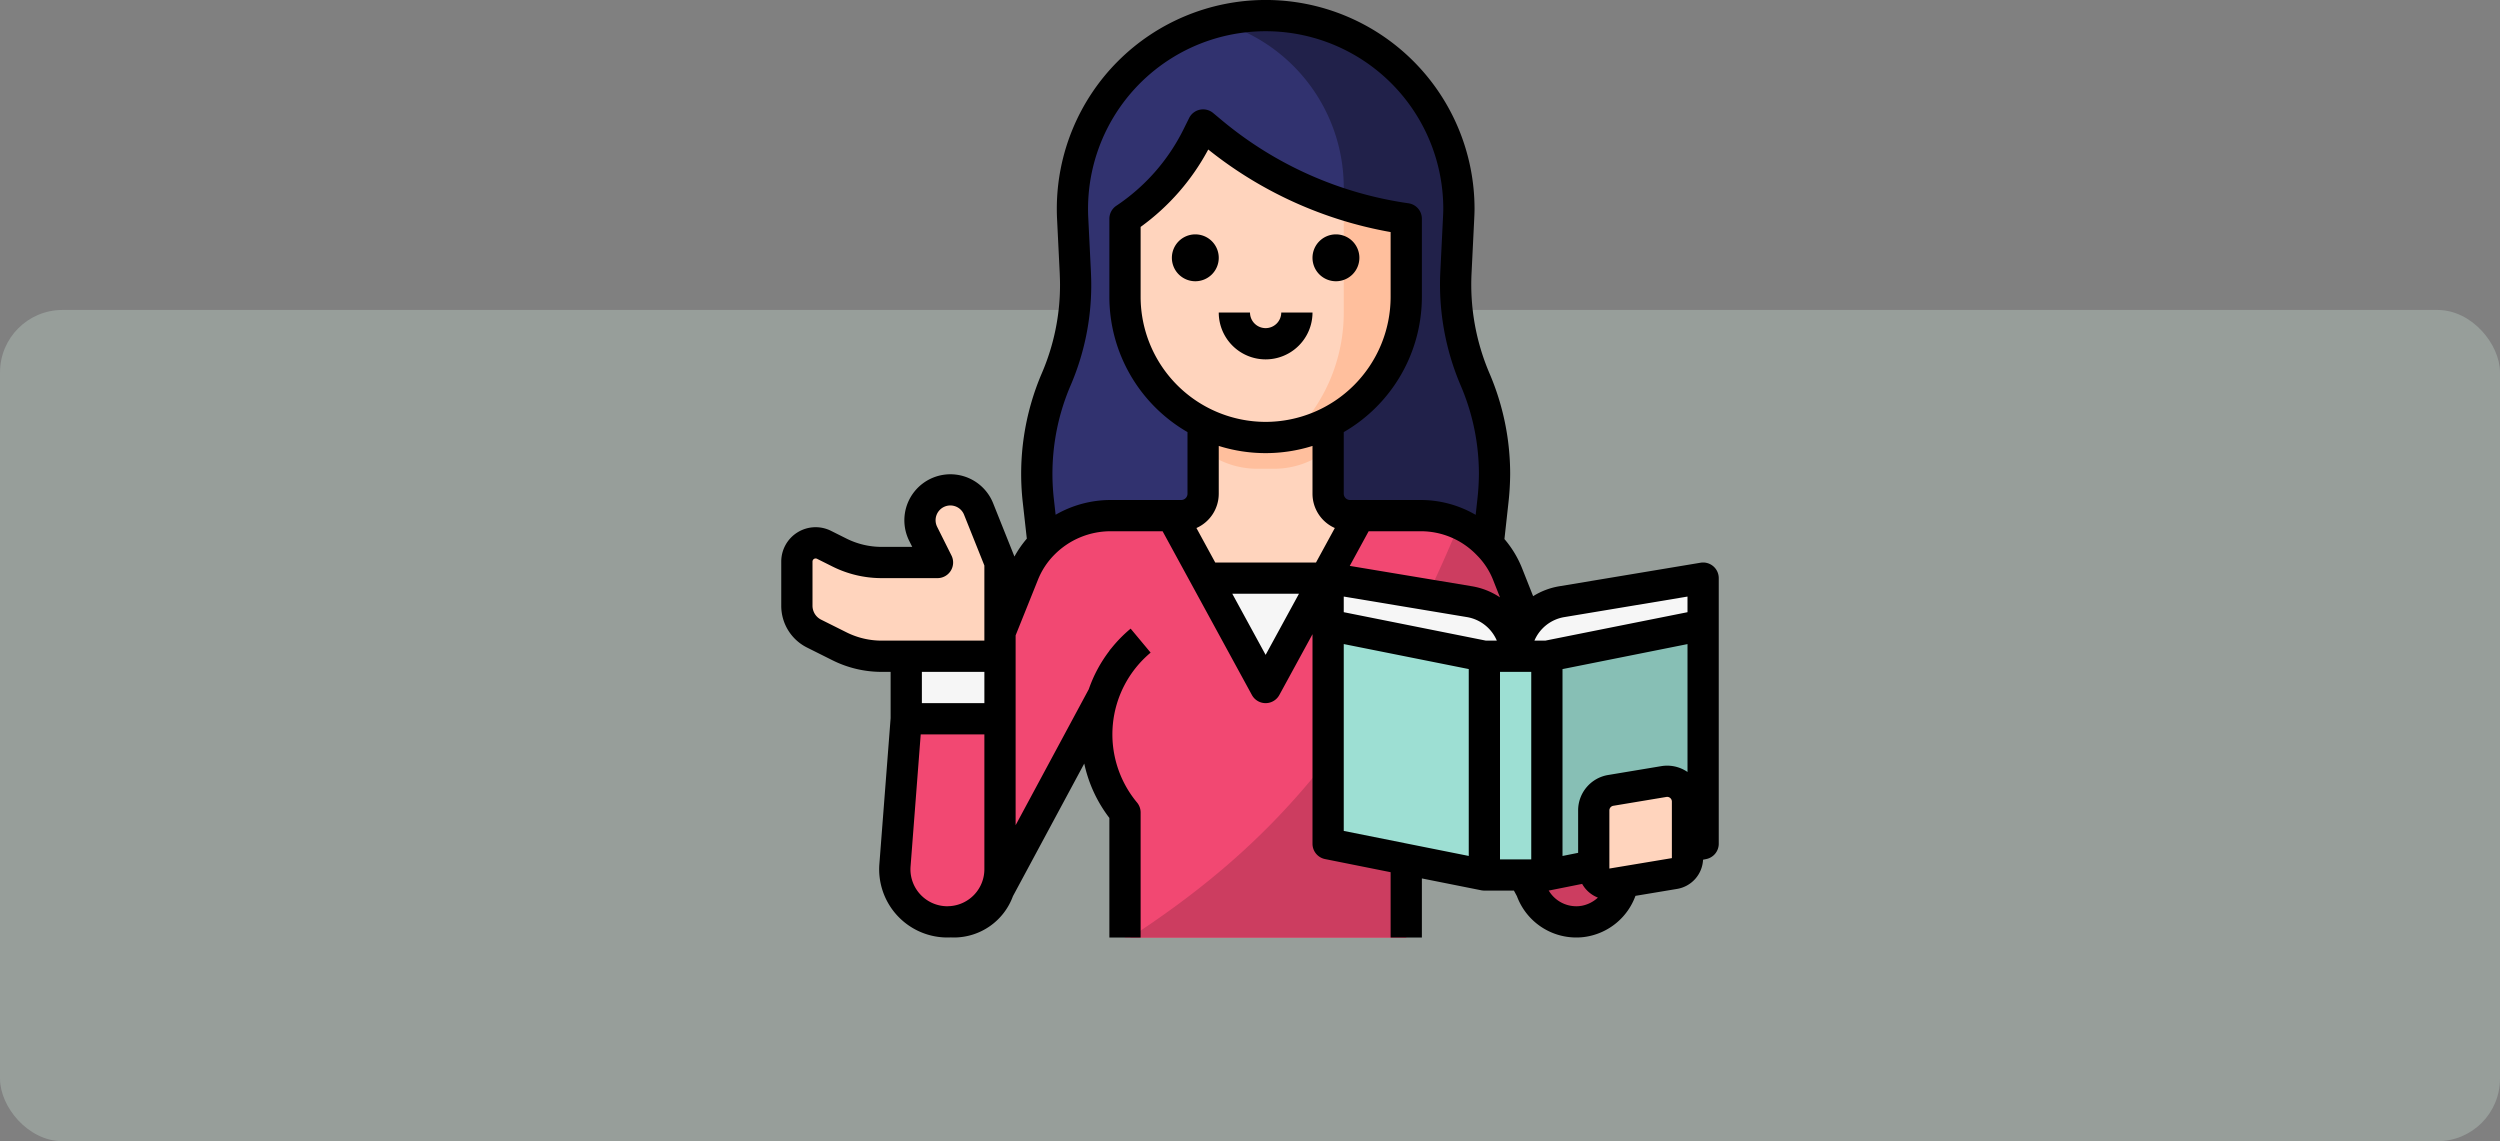 <svg xmlns="http://www.w3.org/2000/svg" width="400" height="182.592" viewBox="0 0 400 182.592">
  <rect x="0" y="0" width="400" height="182.592" fill="#808080" stroke="none"/>
  <g id="t1-ic4" transform="translate(-1020 -1402)">
    <g id="Image_Place_Holder" data-name="Image Place Holder" transform="translate(1020 1451.592)" opacity="0.25">
      <rect id="Image_Place_Holder-2" data-name="Image Place Holder" width="400" height="133" rx="10" fill="#dbf6e9"/>
    </g>
    <g id="Filled_outline" data-name="Filled outline" transform="translate(1129 1386)">
      <path id="Path_102149" data-name="Path 102149" d="M219.826,101.58,219,109l-.556,5h-70l-.556-5-.825-7.422a38.467,38.467,0,0,1,2.875-19.4A38.5,38.5,0,0,0,153,65.111l-.434-8.65a30.917,30.917,0,1,1,61.756-3.082q.077,1.54,0,3.082l-.434,8.65a38.5,38.5,0,0,0,3.063,17.072,38.446,38.446,0,0,1,2.875,19.4Z" transform="translate(-89.944 -5.502)" fill="#31326f"/>
      <path id="Path_102150" data-name="Path 102150" d="M283.372,101.562l-.825,7.422H254.491v-27.5l5-10v-20A27.527,27.527,0,0,0,239.26,24.955a30.95,30.95,0,0,1,38.609,31.487l-.434,8.65A38.5,38.5,0,0,0,280.5,82.165a38.446,38.446,0,0,1,2.875,19.4Z" transform="translate(-153.491 -5.484)" fill="#21214a"/>
      <path id="Path_102151" data-name="Path 102151" d="M239,236a3.5,3.5,0,0,1-3.5-3.5V216h-20v16.5A3.5,3.5,0,0,1,212,236h-4v15h35V236Z" transform="translate(-132 -137.5)" fill="#ffd4bd"/>
      <path id="Path_102152" data-name="Path 102152" d="M243.507,228.5A13.717,13.717,0,0,0,252,225.435V216H232v9.434a13.718,13.718,0,0,0,8.492,3.066Z" transform="translate(-148.5 -137.5)" fill="#ffbf9d"/>
      <path id="Path_102153" data-name="Path 102153" d="M237,95v12.5a22.5,22.5,0,0,1-45,0V95a33.916,33.916,0,0,0,11.531-13.062L204.5,80l1.419,1.184A62.42,62.42,0,0,0,237,95Z" transform="translate(-121 -44)" fill="#ffd4bd"/>
      <path id="Path_102154" data-name="Path 102154" d="M295.946,122.974v12.5a22.511,22.511,0,0,1-18.206,22.091,27.4,27.4,0,0,0,8.206-19.591V120.69A62.382,62.382,0,0,0,295.946,122.974Z" transform="translate(-179.946 -71.974)" fill="#ffbf9d"/>
      <path id="Path_102155" data-name="Path 102155" d="M224,312h25v17.5H224Z" transform="translate(-143 -203.5)" fill="#f6f6f6"/>
      <path id="Path_102156" data-name="Path 102156" d="M188.428,344.9A7.588,7.588,0,0,1,180,339.862l-16.512-30.978A19.468,19.468,0,0,1,160,327.5v20H115v-20a19.5,19.5,0,0,1-3.45-18.847L94.769,339.862a7.585,7.585,0,0,1-14.4-4.763l18.356-45.691A15,15,0,0,1,112.641,280H122.5l15,27.5,15-27.5h9.822a15.013,15.013,0,0,1,13.937,9.459L194.407,335.1a7.59,7.59,0,0,1-5.978,9.8Z" transform="translate(-44.001 -181.5)" fill="#f24872"/>
      <path id="Path_102157" data-name="Path 102157" d="M74.176,407.441,75.979,384h15v24.086a8.414,8.414,0,0,1-16.828,0Q74.151,407.763,74.176,407.441Z" transform="translate(-39.979 -253)" fill="#f24872"/>
      <path id="Path_102158" data-name="Path 102158" d="M47.382,266.979a4.864,4.864,0,0,0-3.17,6.893l2.289,4.576H37.541a15,15,0,0,1-6.708-1.583l-2.491-1.246A3,3,0,0,0,24,278.3v7.056a5,5,0,0,0,2.764,4.472l4.069,2.035a15,15,0,0,0,6.708,1.583H56.5v-15l-3.423-8.558a4.863,4.863,0,0,0-5.695-2.91Z" transform="translate(-5.5 -172.447)" fill="#ffd4bd"/>
      <path id="Path_102159" data-name="Path 102159" d="M80,352H95v10H80Z" transform="translate(-44 -231)" fill="#f6f6f6"/>
      <path id="Path_102160" data-name="Path 102160" d="M267.236,347.812a7.588,7.588,0,0,1-8.428-5.034L242.3,311.8a19.468,19.468,0,0,1-3.488,18.616v20H194.63c20.634-13.475,38.044-30.575,52.656-66.175a14.975,14.975,0,0,1,7.781,8.134l18.147,45.641a7.59,7.59,0,0,1-5.978,9.8Z" transform="translate(-122.808 -184.415)" fill="#cc3d60"/>
      <path id="Path_102161" data-name="Path 102161" d="M321,376l-25-5V336l25,5Z" transform="translate(-192.5 -220)" fill="#9ddfd3"/>
      <path id="Path_102162" data-name="Path 102162" d="M408,376l25-5V336l-25,5Z" transform="translate(-269.5 -220)" fill="#87bfb5"/>
      <path id="Path_102163" data-name="Path 102163" d="M376,352h10v35H376Z" transform="translate(-247.5 -231)" fill="#9ddfd3"/>
      <path id="Path_102164" data-name="Path 102164" d="M326,324.5a8.854,8.854,0,0,0-7.4-8.733L296,312v7.5l25,5h5a8.854,8.854,0,0,1,7.4-8.733L356,312v7.5l-25,5Z" transform="translate(-192.5 -203.5)" fill="#f6f6f6"/>
      <path id="Path_102165" data-name="Path 102165" d="M444.911,430.762l-10,1.667A2.5,2.5,0,0,1,432,429.963v-9.292a3.254,3.254,0,0,1,2.719-3.21l8.491-1.415a3.254,3.254,0,0,1,3.79,3.21v9.04A2.5,2.5,0,0,1,444.911,430.762Z" transform="translate(-286 -275)" fill="#ffd4bd"/>
      <path id="Path_102166" data-name="Path 102166" d="M219.75,136a3.75,3.75,0,1,0,3.75,3.75A3.75,3.75,0,0,0,219.75,136Z" transform="translate(-137.5 -82.5)"/>
      <path id="Path_102167" data-name="Path 102167" d="M291.75,136a3.75,3.75,0,1,0,3.75,3.75A3.75,3.75,0,0,0,291.75,136Z" transform="translate(-187 -82.5)"/>
      <path id="Path_102168" data-name="Path 102168" d="M247.5,178.5A2.5,2.5,0,0,1,245,176h-5a7.5,7.5,0,0,0,15,0h-5A2.5,2.5,0,0,1,247.5,178.5Z" transform="translate(-154 -110)"/>
      <path id="Path_102169" data-name="Path 102169" d="M165.116,106.594a2.5,2.5,0,0,0-2.027-.559l-22.6,3.767a11.374,11.374,0,0,0-4.187,1.587l-1.723-4.35a16.654,16.654,0,0,0-2.869-4.79l.652-5.912a43.318,43.318,0,0,0,.264-4.537A40.8,40.8,0,0,0,129.3,75.693a36.109,36.109,0,0,1-2.852-15.969l.425-8.653c.026-.545.053-1.109.053-1.669a33.418,33.418,0,0,0-66.836.024q0,.824.041,1.647l.424,8.625c.025.644.048,1.252.048,1.854a35.638,35.638,0,0,1-2.9,14.14A40.852,40.852,0,0,0,54.64,96.354l.65,5.83a16.978,16.978,0,0,0-1.98,2.863L49.9,96.516a7.363,7.363,0,0,0-13.676,5.463q.115.287.253.564l.48.957H32.041a12.561,12.561,0,0,1-5.59-1.32l-2.491-1.246A5.5,5.5,0,0,0,16,105.854v7.056a7.458,7.458,0,0,0,4.146,6.708l4.069,2.035a17.587,17.587,0,0,0,7.826,1.847H33.5v7.4L31.7,154.25A10.914,10.914,0,0,0,41.75,165.968q.417.032.836.032.278,0,.552-.014c.159.008.318.014.477.014a10.062,10.062,0,0,0,9.453-6.61L64.48,138.171a21.869,21.869,0,0,0,4.02,8.7V166h5V146a2.5,2.5,0,0,0-.579-1.6,17.045,17.045,0,0,1,2.18-23.979l-3.2-3.841a22.034,22.034,0,0,0-3.106,3.171,2.549,2.549,0,0,0-.258.312l-.006,0-.044.078c-.011.018-.02.037-.031.055a21.9,21.9,0,0,0-3.25,6.076L53.5,148.031V117.658l3.552-8.846a11.985,11.985,0,0,1,2.631-4.035A12.653,12.653,0,0,1,68.65,101h8.366l14.289,26.2a2.5,2.5,0,0,0,4.389,0L101,117.471V151a2.5,2.5,0,0,0,2.01,2.452l10.49,2.1V166h5v-9.451l9.565,1.91c.063.011.352.04.435.04h4.73l.48.894A10.128,10.128,0,0,0,143.2,166a9.39,9.39,0,0,0,1.648-.136,10.132,10.132,0,0,0,7.825-6.528l6.649-1.108a4.979,4.979,0,0,0,4.167-4.676l.5-.1A2.5,2.5,0,0,0,166,151V108.5a2.5,2.5,0,0,0-.884-1.906Zm-82.687-6.111A6.005,6.005,0,0,0,86,95V87.349a25.01,25.01,0,0,0,15,0V95a6,6,0,0,0,3.571,5.482L101.562,106H85.437ZM93.5,83.5a20.023,20.023,0,0,1-20-20V52.307A36.523,36.523,0,0,0,84.32,39.921a64.755,64.755,0,0,0,29.18,13.21V63.5A20.023,20.023,0,0,1,93.5,83.5Zm33.786,21.32.046.047a11.587,11.587,0,0,1,2.594,4L131,111.582a11.373,11.373,0,0,0-4.487-1.781l-19.552-3.259L109.984,101h8.341A12.386,12.386,0,0,1,127.286,104.82Zm1.462,13.68-11.375-2.275L106,113.95v-2.5l19.691,3.281a6.332,6.332,0,0,1,4.8,3.768Zm12.562-3.767L161,111.451v2.5L149.241,116.3l-10.989,2.2h-1.745a6.332,6.332,0,0,1,4.8-3.767ZM26.451,117.18l-4.069-2.034A2.487,2.487,0,0,1,21,112.91v-7.056a.5.5,0,0,1,.723-.447l2.492,1.246a17.587,17.587,0,0,0,7.826,1.847H41a2.5,2.5,0,0,0,2.236-3.618L40.947,100.3a2.363,2.363,0,1,1,4.307-1.934l3.245,8.112V118.5H32.041a12.562,12.562,0,0,1-5.59-1.32ZM48.5,123.5v5h-10v-5ZM36.69,154.632,38.315,133.5H48.5v21.586a5.918,5.918,0,0,1-5.486,5.893,2.483,2.483,0,0,0-.281.014c-.049,0-.1.007-.147.007a5.913,5.913,0,0,1-5.914-5.913Q36.672,154.86,36.69,154.632Zm31.85-34.567a2.47,2.47,0,0,1,.159-.193c-.051.065-.1.132-.152.2ZM59.9,98.362l-.287-2.569A35.845,35.845,0,0,1,62.3,77.661,40.608,40.608,0,0,0,65.6,61.55c0-.7-.026-1.383-.053-2.073l-.425-8.651a28.419,28.419,0,1,1,56.768-2.82q.035.7.035,1.394c0,.441-.023.922-.047,1.427l-.425,8.644A41.131,41.131,0,0,0,124.7,77.656,35.832,35.832,0,0,1,127.625,91.8a38.272,38.272,0,0,1-.235,4l-.284,2.576A17.486,17.486,0,0,0,118.325,96H107a1.013,1.013,0,0,1-1-1V85.136A25.008,25.008,0,0,0,118.5,63.5V51a2.5,2.5,0,0,0-2.147-2.475A59.772,59.772,0,0,1,86.52,35.263L85.1,34.079a2.5,2.5,0,0,0-3.837.8L80.3,36.819a31.5,31.5,0,0,1-10.682,12.1A2.5,2.5,0,0,0,68.5,51V63.5A25.008,25.008,0,0,0,81,85.136V95a1.013,1.013,0,0,1-1,1H68.65A17.611,17.611,0,0,0,59.9,98.362Zm33.6,22.417L88.166,111H98.834ZM106,119.05l20,4v29.9l-20-4Zm25,4.45h5v30h-5Zm12.99,37.437a4.489,4.489,0,0,1-.79.063,5.122,5.122,0,0,1-4.406-2.519c.047-.005.094-.013.14-.021l.055-.008h0l.017,0,5.139-1.028a4.934,4.934,0,0,0,2.518,2.192,5.212,5.212,0,0,1-2.677,1.325ZM158.5,153.3l-10,1.667V145.67a.753.753,0,0,1,.63-.744l8.492-1.415a.841.841,0,0,1,.128-.011.755.755,0,0,1,.75.755l0,9.04Zm-1.7-14.717-8.491,1.415a5.737,5.737,0,0,0-4.808,5.676v6.781l-2.5.5v-29.9l20-4v20.462a5.738,5.738,0,0,0-4.2-.933Z" transform="translate(0)"/>
    </g>
  </g>
</svg>
